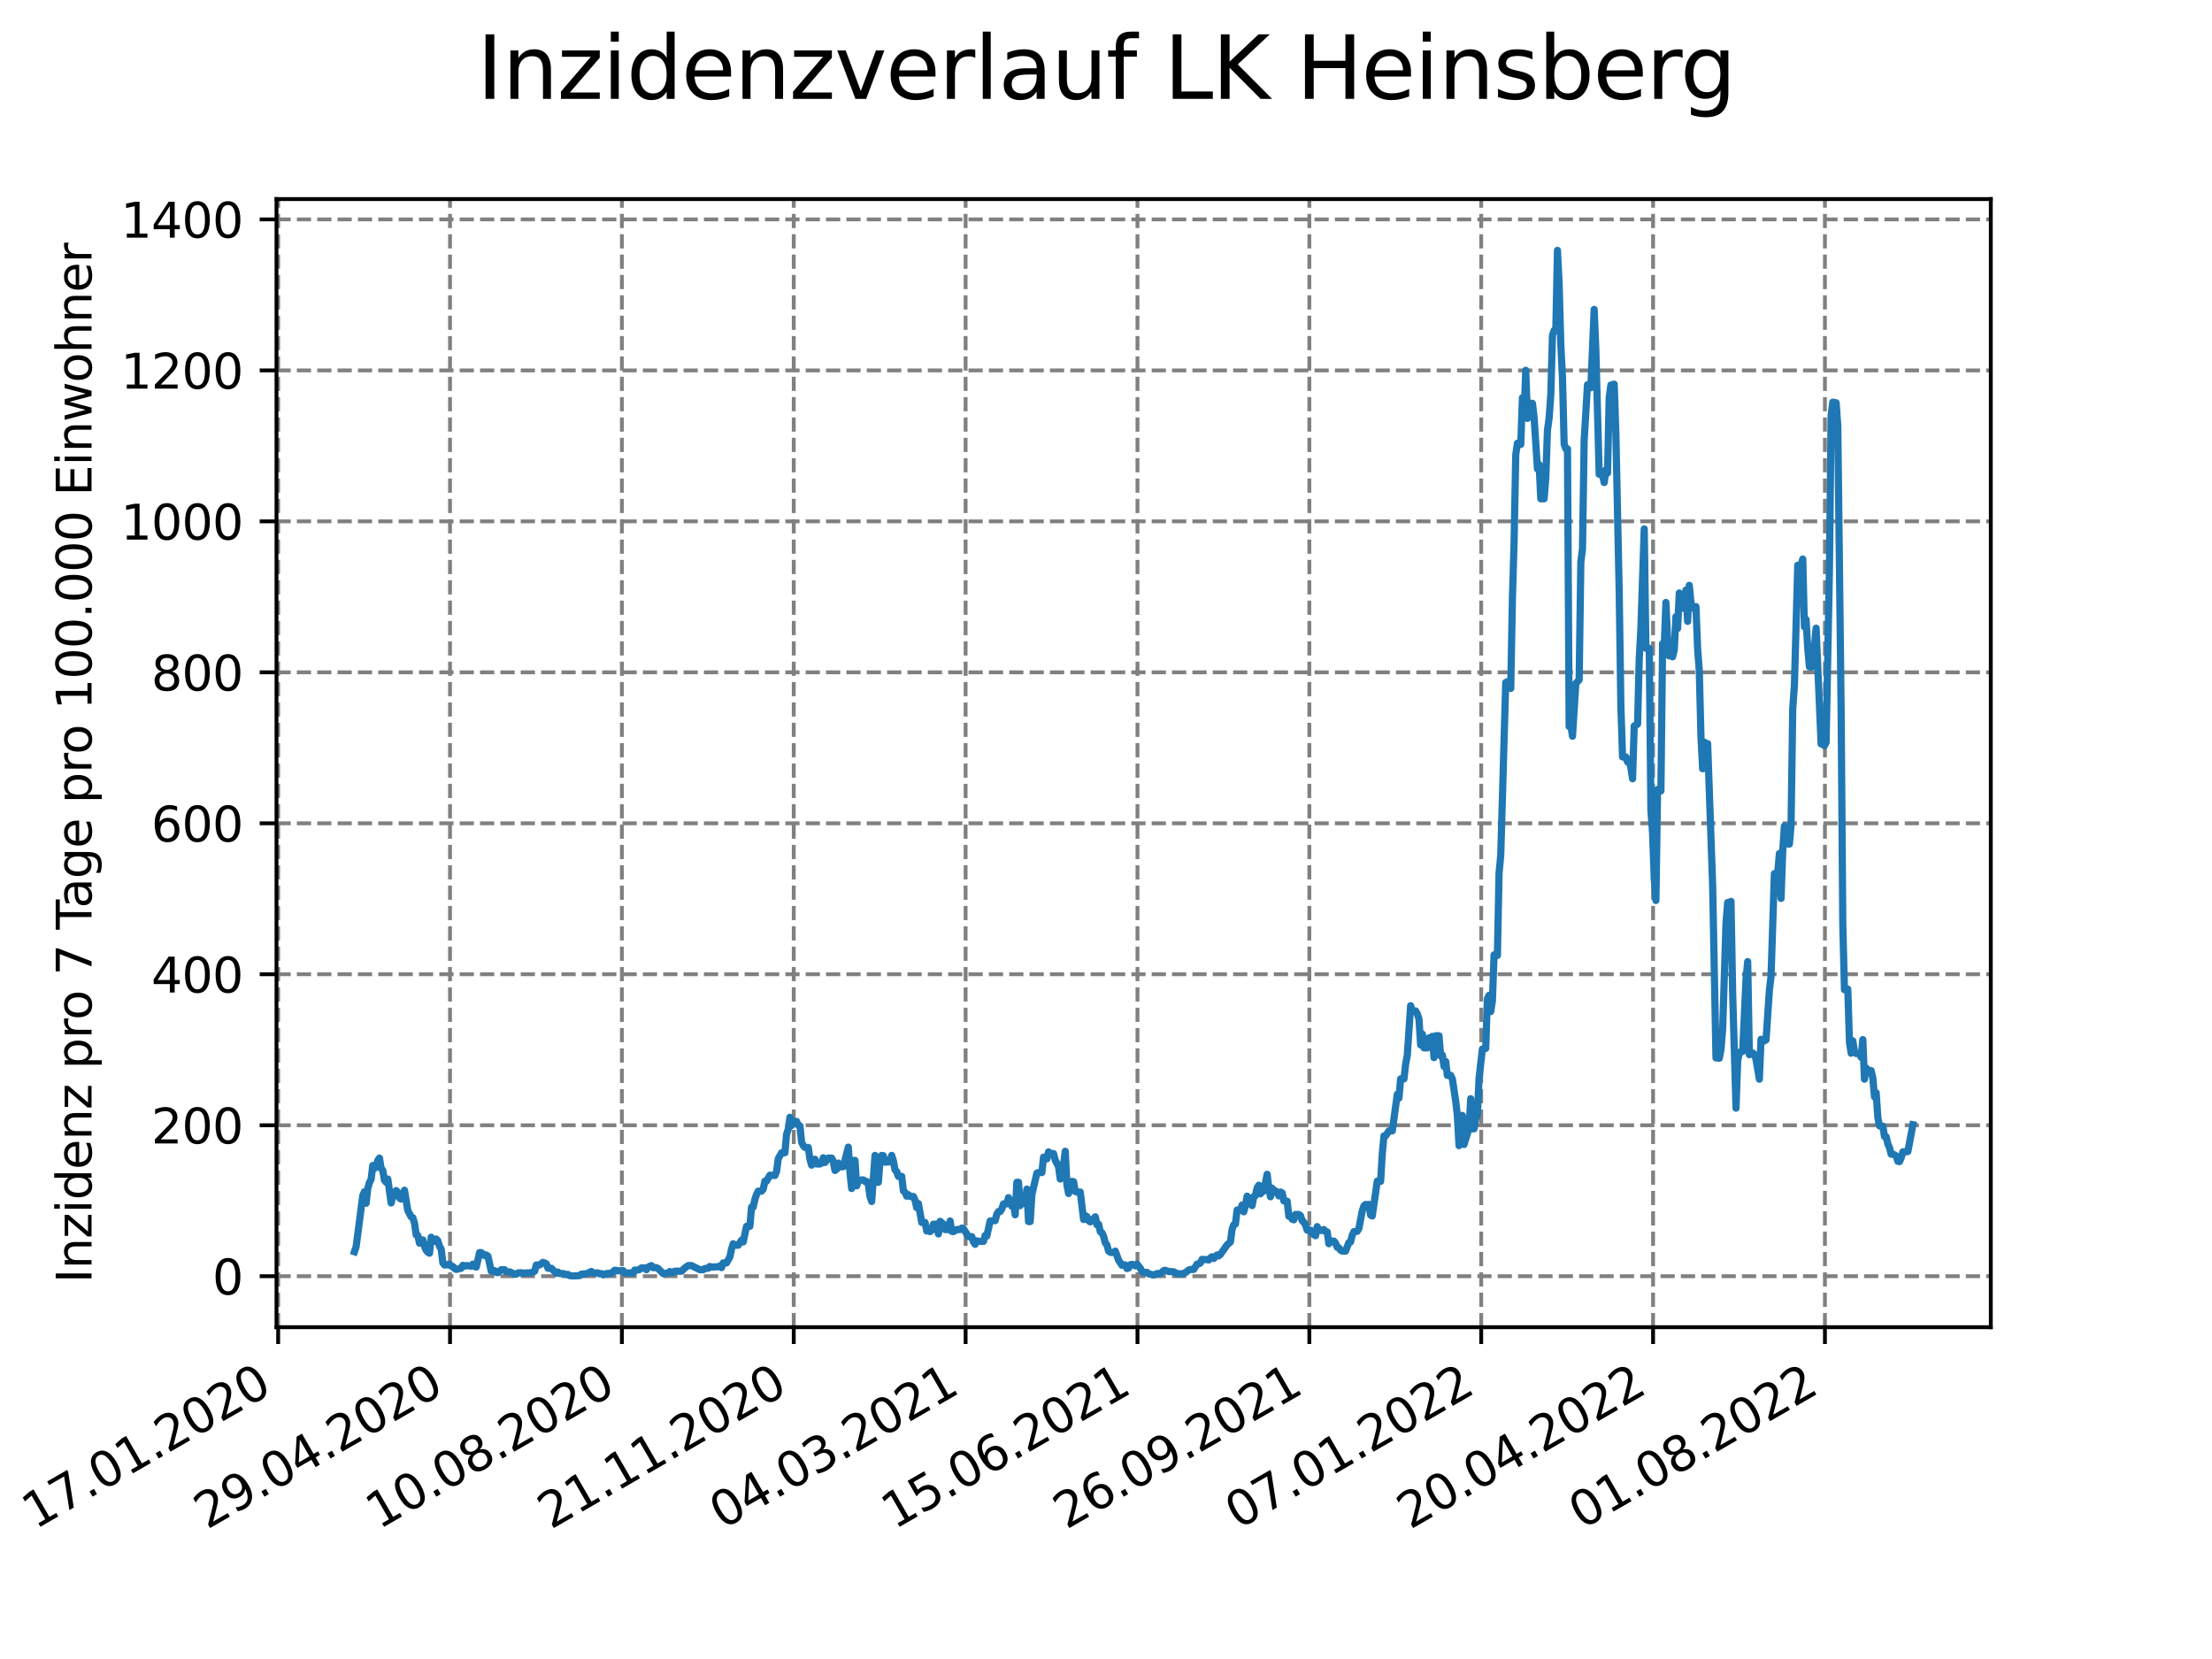 <?xml version="1.0" encoding="utf-8" standalone="no"?>
<!DOCTYPE svg PUBLIC "-//W3C//DTD SVG 1.1//EN"
  "http://www.w3.org/Graphics/SVG/1.1/DTD/svg11.dtd">
<svg xmlns:xlink="http://www.w3.org/1999/xlink" width="460.8pt" height="345.6pt" viewBox="0 0 460.8 345.6" xmlns="http://www.w3.org/2000/svg" version="1.1">
 <defs>
  <style type="text/css">*{stroke-linejoin: round; stroke-linecap: butt}</style>
 </defs>
 <g id="figure_1">
  <g id="patch_1">
   <path d="M 0 345.6 
L 460.8 345.6 
L 460.8 0 
L 0 0 
z
" style="fill: #ffffff"/>
  </g>
  <g id="axes_1">
   <g id="patch_2">
    <path d="M 57.6 276.48 
L 414.72 276.48 
L 414.72 41.472 
L 57.6 41.472 
z
" style="fill: #ffffff"/>
   </g>
   <g id="matplotlib.axis_1">
    <g id="xtick_1">
     <g id="line2d_1">
      <path d="M 57.945 276.48 
L 57.945 41.472 
" clip-path="url(#p4c04e35c43)" style="fill: none; stroke-dasharray: 2.96,1.28; stroke-dashoffset: 0; stroke: #808080; stroke-width: 0.8"/>
     </g>
     <g id="line2d_2">
      <defs>
       <path id="mdd478d8cad" d="M 0 0 
L 0 3.5 
" style="stroke: #000000; stroke-width: 0.8"/>
      </defs>
      <g>
       <use xlink:href="#mdd478d8cad" x="57.945" y="276.48" style="stroke: #000000; stroke-width: 0.8"/>
      </g>
     </g>
     <g id="text_1">
      <!-- 17.01.2020 -->
      <g transform="translate(7.319 318.689) rotate(-30) scale(0.1 -0.1)">
       <defs>
        <path id="DejaVuSans-31" d="M 794 531 
L 1825 531 
L 1825 4091 
L 703 3866 
L 703 4441 
L 1819 4666 
L 2450 4666 
L 2450 531 
L 3481 531 
L 3481 0 
L 794 0 
L 794 531 
z
" transform="scale(0.016)"/>
        <path id="DejaVuSans-37" d="M 525 4666 
L 3525 4666 
L 3525 4397 
L 1831 0 
L 1172 0 
L 2766 4134 
L 525 4134 
L 525 4666 
z
" transform="scale(0.016)"/>
        <path id="DejaVuSans-2e" d="M 684 794 
L 1344 794 
L 1344 0 
L 684 0 
L 684 794 
z
" transform="scale(0.016)"/>
        <path id="DejaVuSans-30" d="M 2034 4250 
Q 1547 4250 1301 3770 
Q 1056 3291 1056 2328 
Q 1056 1369 1301 889 
Q 1547 409 2034 409 
Q 2525 409 2770 889 
Q 3016 1369 3016 2328 
Q 3016 3291 2770 3770 
Q 2525 4250 2034 4250 
z
M 2034 4750 
Q 2819 4750 3233 4129 
Q 3647 3509 3647 2328 
Q 3647 1150 3233 529 
Q 2819 -91 2034 -91 
Q 1250 -91 836 529 
Q 422 1150 422 2328 
Q 422 3509 836 4129 
Q 1250 4750 2034 4750 
z
" transform="scale(0.016)"/>
        <path id="DejaVuSans-32" d="M 1228 531 
L 3431 531 
L 3431 0 
L 469 0 
L 469 531 
Q 828 903 1448 1529 
Q 2069 2156 2228 2338 
Q 2531 2678 2651 2914 
Q 2772 3150 2772 3378 
Q 2772 3750 2511 3984 
Q 2250 4219 1831 4219 
Q 1534 4219 1204 4116 
Q 875 4013 500 3803 
L 500 4441 
Q 881 4594 1212 4672 
Q 1544 4750 1819 4750 
Q 2544 4750 2975 4387 
Q 3406 4025 3406 3419 
Q 3406 3131 3298 2873 
Q 3191 2616 2906 2266 
Q 2828 2175 2409 1742 
Q 1991 1309 1228 531 
z
" transform="scale(0.016)"/>
       </defs>
       <use xlink:href="#DejaVuSans-31"/>
       <use xlink:href="#DejaVuSans-37" x="63.623"/>
       <use xlink:href="#DejaVuSans-2e" x="127.246"/>
       <use xlink:href="#DejaVuSans-30" x="159.033"/>
       <use xlink:href="#DejaVuSans-31" x="222.656"/>
       <use xlink:href="#DejaVuSans-2e" x="286.279"/>
       <use xlink:href="#DejaVuSans-32" x="318.066"/>
       <use xlink:href="#DejaVuSans-30" x="381.689"/>
       <use xlink:href="#DejaVuSans-32" x="445.312"/>
       <use xlink:href="#DejaVuSans-30" x="508.936"/>
      </g>
     </g>
    </g>
    <g id="xtick_2">
     <g id="line2d_3">
      <path d="M 93.747 276.48 
L 93.747 41.472 
" clip-path="url(#p4c04e35c43)" style="fill: none; stroke-dasharray: 2.96,1.28; stroke-dashoffset: 0; stroke: #808080; stroke-width: 0.8"/>
     </g>
     <g id="line2d_4">
      <g>
       <use xlink:href="#mdd478d8cad" x="93.747" y="276.48" style="stroke: #000000; stroke-width: 0.8"/>
      </g>
     </g>
     <g id="text_2">
      <!-- 29.04.2020 -->
      <g transform="translate(43.122 318.689) rotate(-30) scale(0.1 -0.1)">
       <defs>
        <path id="DejaVuSans-39" d="M 703 97 
L 703 672 
Q 941 559 1184 500 
Q 1428 441 1663 441 
Q 2288 441 2617 861 
Q 2947 1281 2994 2138 
Q 2813 1869 2534 1725 
Q 2256 1581 1919 1581 
Q 1219 1581 811 2004 
Q 403 2428 403 3163 
Q 403 3881 828 4315 
Q 1253 4750 1959 4750 
Q 2769 4750 3195 4129 
Q 3622 3509 3622 2328 
Q 3622 1225 3098 567 
Q 2575 -91 1691 -91 
Q 1453 -91 1209 -44 
Q 966 3 703 97 
z
M 1959 2075 
Q 2384 2075 2632 2365 
Q 2881 2656 2881 3163 
Q 2881 3666 2632 3958 
Q 2384 4250 1959 4250 
Q 1534 4250 1286 3958 
Q 1038 3666 1038 3163 
Q 1038 2656 1286 2365 
Q 1534 2075 1959 2075 
z
" transform="scale(0.016)"/>
        <path id="DejaVuSans-34" d="M 2419 4116 
L 825 1625 
L 2419 1625 
L 2419 4116 
z
M 2253 4666 
L 3047 4666 
L 3047 1625 
L 3713 1625 
L 3713 1100 
L 3047 1100 
L 3047 0 
L 2419 0 
L 2419 1100 
L 313 1100 
L 313 1709 
L 2253 4666 
z
" transform="scale(0.016)"/>
       </defs>
       <use xlink:href="#DejaVuSans-32"/>
       <use xlink:href="#DejaVuSans-39" x="63.623"/>
       <use xlink:href="#DejaVuSans-2e" x="127.246"/>
       <use xlink:href="#DejaVuSans-30" x="159.033"/>
       <use xlink:href="#DejaVuSans-34" x="222.656"/>
       <use xlink:href="#DejaVuSans-2e" x="286.279"/>
       <use xlink:href="#DejaVuSans-32" x="318.066"/>
       <use xlink:href="#DejaVuSans-30" x="381.689"/>
       <use xlink:href="#DejaVuSans-32" x="445.312"/>
       <use xlink:href="#DejaVuSans-30" x="508.936"/>
      </g>
     </g>
    </g>
    <g id="xtick_3">
     <g id="line2d_5">
      <path d="M 129.549 276.48 
L 129.549 41.472 
" clip-path="url(#p4c04e35c43)" style="fill: none; stroke-dasharray: 2.96,1.28; stroke-dashoffset: 0; stroke: #808080; stroke-width: 0.8"/>
     </g>
     <g id="line2d_6">
      <g>
       <use xlink:href="#mdd478d8cad" x="129.549" y="276.48" style="stroke: #000000; stroke-width: 0.8"/>
      </g>
     </g>
     <g id="text_3">
      <!-- 10.08.2020 -->
      <g transform="translate(78.924 318.689) rotate(-30) scale(0.1 -0.1)">
       <defs>
        <path id="DejaVuSans-38" d="M 2034 2216 
Q 1584 2216 1326 1975 
Q 1069 1734 1069 1313 
Q 1069 891 1326 650 
Q 1584 409 2034 409 
Q 2484 409 2743 651 
Q 3003 894 3003 1313 
Q 3003 1734 2745 1975 
Q 2488 2216 2034 2216 
z
M 1403 2484 
Q 997 2584 770 2862 
Q 544 3141 544 3541 
Q 544 4100 942 4425 
Q 1341 4750 2034 4750 
Q 2731 4750 3128 4425 
Q 3525 4100 3525 3541 
Q 3525 3141 3298 2862 
Q 3072 2584 2669 2484 
Q 3125 2378 3379 2068 
Q 3634 1759 3634 1313 
Q 3634 634 3220 271 
Q 2806 -91 2034 -91 
Q 1263 -91 848 271 
Q 434 634 434 1313 
Q 434 1759 690 2068 
Q 947 2378 1403 2484 
z
M 1172 3481 
Q 1172 3119 1398 2916 
Q 1625 2713 2034 2713 
Q 2441 2713 2670 2916 
Q 2900 3119 2900 3481 
Q 2900 3844 2670 4047 
Q 2441 4250 2034 4250 
Q 1625 4250 1398 4047 
Q 1172 3844 1172 3481 
z
" transform="scale(0.016)"/>
       </defs>
       <use xlink:href="#DejaVuSans-31"/>
       <use xlink:href="#DejaVuSans-30" x="63.623"/>
       <use xlink:href="#DejaVuSans-2e" x="127.246"/>
       <use xlink:href="#DejaVuSans-30" x="159.033"/>
       <use xlink:href="#DejaVuSans-38" x="222.656"/>
       <use xlink:href="#DejaVuSans-2e" x="286.279"/>
       <use xlink:href="#DejaVuSans-32" x="318.066"/>
       <use xlink:href="#DejaVuSans-30" x="381.689"/>
       <use xlink:href="#DejaVuSans-32" x="445.312"/>
       <use xlink:href="#DejaVuSans-30" x="508.936"/>
      </g>
     </g>
    </g>
    <g id="xtick_4">
     <g id="line2d_7">
      <path d="M 165.352 276.48 
L 165.352 41.472 
" clip-path="url(#p4c04e35c43)" style="fill: none; stroke-dasharray: 2.96,1.28; stroke-dashoffset: 0; stroke: #808080; stroke-width: 0.8"/>
     </g>
     <g id="line2d_8">
      <g>
       <use xlink:href="#mdd478d8cad" x="165.352" y="276.48" style="stroke: #000000; stroke-width: 0.8"/>
      </g>
     </g>
     <g id="text_4">
      <!-- 21.11.2020 -->
      <g transform="translate(114.727 318.689) rotate(-30) scale(0.1 -0.1)">
       <use xlink:href="#DejaVuSans-32"/>
       <use xlink:href="#DejaVuSans-31" x="63.623"/>
       <use xlink:href="#DejaVuSans-2e" x="127.246"/>
       <use xlink:href="#DejaVuSans-31" x="159.033"/>
       <use xlink:href="#DejaVuSans-31" x="222.656"/>
       <use xlink:href="#DejaVuSans-2e" x="286.279"/>
       <use xlink:href="#DejaVuSans-32" x="318.066"/>
       <use xlink:href="#DejaVuSans-30" x="381.689"/>
       <use xlink:href="#DejaVuSans-32" x="445.312"/>
       <use xlink:href="#DejaVuSans-30" x="508.936"/>
      </g>
     </g>
    </g>
    <g id="xtick_5">
     <g id="line2d_9">
      <path d="M 201.154 276.48 
L 201.154 41.472 
" clip-path="url(#p4c04e35c43)" style="fill: none; stroke-dasharray: 2.96,1.28; stroke-dashoffset: 0; stroke: #808080; stroke-width: 0.8"/>
     </g>
     <g id="line2d_10">
      <g>
       <use xlink:href="#mdd478d8cad" x="201.154" y="276.48" style="stroke: #000000; stroke-width: 0.8"/>
      </g>
     </g>
     <g id="text_5">
      <!-- 04.03.2021 -->
      <g transform="translate(150.529 318.689) rotate(-30) scale(0.1 -0.1)">
       <defs>
        <path id="DejaVuSans-33" d="M 2597 2516 
Q 3050 2419 3304 2112 
Q 3559 1806 3559 1356 
Q 3559 666 3084 287 
Q 2609 -91 1734 -91 
Q 1441 -91 1130 -33 
Q 819 25 488 141 
L 488 750 
Q 750 597 1062 519 
Q 1375 441 1716 441 
Q 2309 441 2620 675 
Q 2931 909 2931 1356 
Q 2931 1769 2642 2001 
Q 2353 2234 1838 2234 
L 1294 2234 
L 1294 2753 
L 1863 2753 
Q 2328 2753 2575 2939 
Q 2822 3125 2822 3475 
Q 2822 3834 2567 4026 
Q 2313 4219 1838 4219 
Q 1578 4219 1281 4162 
Q 984 4106 628 3988 
L 628 4550 
Q 988 4650 1302 4700 
Q 1616 4750 1894 4750 
Q 2613 4750 3031 4423 
Q 3450 4097 3450 3541 
Q 3450 3153 3228 2886 
Q 3006 2619 2597 2516 
z
" transform="scale(0.016)"/>
       </defs>
       <use xlink:href="#DejaVuSans-30"/>
       <use xlink:href="#DejaVuSans-34" x="63.623"/>
       <use xlink:href="#DejaVuSans-2e" x="127.246"/>
       <use xlink:href="#DejaVuSans-30" x="159.033"/>
       <use xlink:href="#DejaVuSans-33" x="222.656"/>
       <use xlink:href="#DejaVuSans-2e" x="286.279"/>
       <use xlink:href="#DejaVuSans-32" x="318.066"/>
       <use xlink:href="#DejaVuSans-30" x="381.689"/>
       <use xlink:href="#DejaVuSans-32" x="445.312"/>
       <use xlink:href="#DejaVuSans-31" x="508.936"/>
      </g>
     </g>
    </g>
    <g id="xtick_6">
     <g id="line2d_11">
      <path d="M 236.957 276.48 
L 236.957 41.472 
" clip-path="url(#p4c04e35c43)" style="fill: none; stroke-dasharray: 2.96,1.28; stroke-dashoffset: 0; stroke: #808080; stroke-width: 0.8"/>
     </g>
     <g id="line2d_12">
      <g>
       <use xlink:href="#mdd478d8cad" x="236.957" y="276.48" style="stroke: #000000; stroke-width: 0.8"/>
      </g>
     </g>
     <g id="text_6">
      <!-- 15.06.2021 -->
      <g transform="translate(186.331 318.689) rotate(-30) scale(0.1 -0.1)">
       <defs>
        <path id="DejaVuSans-35" d="M 691 4666 
L 3169 4666 
L 3169 4134 
L 1269 4134 
L 1269 2991 
Q 1406 3038 1543 3061 
Q 1681 3084 1819 3084 
Q 2600 3084 3056 2656 
Q 3513 2228 3513 1497 
Q 3513 744 3044 326 
Q 2575 -91 1722 -91 
Q 1428 -91 1123 -41 
Q 819 9 494 109 
L 494 744 
Q 775 591 1075 516 
Q 1375 441 1709 441 
Q 2250 441 2565 725 
Q 2881 1009 2881 1497 
Q 2881 1984 2565 2268 
Q 2250 2553 1709 2553 
Q 1456 2553 1204 2497 
Q 953 2441 691 2322 
L 691 4666 
z
" transform="scale(0.016)"/>
        <path id="DejaVuSans-36" d="M 2113 2584 
Q 1688 2584 1439 2293 
Q 1191 2003 1191 1497 
Q 1191 994 1439 701 
Q 1688 409 2113 409 
Q 2538 409 2786 701 
Q 3034 994 3034 1497 
Q 3034 2003 2786 2293 
Q 2538 2584 2113 2584 
z
M 3366 4563 
L 3366 3988 
Q 3128 4100 2886 4159 
Q 2644 4219 2406 4219 
Q 1781 4219 1451 3797 
Q 1122 3375 1075 2522 
Q 1259 2794 1537 2939 
Q 1816 3084 2150 3084 
Q 2853 3084 3261 2657 
Q 3669 2231 3669 1497 
Q 3669 778 3244 343 
Q 2819 -91 2113 -91 
Q 1303 -91 875 529 
Q 447 1150 447 2328 
Q 447 3434 972 4092 
Q 1497 4750 2381 4750 
Q 2619 4750 2861 4703 
Q 3103 4656 3366 4563 
z
" transform="scale(0.016)"/>
       </defs>
       <use xlink:href="#DejaVuSans-31"/>
       <use xlink:href="#DejaVuSans-35" x="63.623"/>
       <use xlink:href="#DejaVuSans-2e" x="127.246"/>
       <use xlink:href="#DejaVuSans-30" x="159.033"/>
       <use xlink:href="#DejaVuSans-36" x="222.656"/>
       <use xlink:href="#DejaVuSans-2e" x="286.279"/>
       <use xlink:href="#DejaVuSans-32" x="318.066"/>
       <use xlink:href="#DejaVuSans-30" x="381.689"/>
       <use xlink:href="#DejaVuSans-32" x="445.312"/>
       <use xlink:href="#DejaVuSans-31" x="508.936"/>
      </g>
     </g>
    </g>
    <g id="xtick_7">
     <g id="line2d_13">
      <path d="M 272.759 276.48 
L 272.759 41.472 
" clip-path="url(#p4c04e35c43)" style="fill: none; stroke-dasharray: 2.96,1.28; stroke-dashoffset: 0; stroke: #808080; stroke-width: 0.8"/>
     </g>
     <g id="line2d_14">
      <g>
       <use xlink:href="#mdd478d8cad" x="272.759" y="276.48" style="stroke: #000000; stroke-width: 0.8"/>
      </g>
     </g>
     <g id="text_7">
      <!-- 26.09.2021 -->
      <g transform="translate(222.134 318.689) rotate(-30) scale(0.1 -0.1)">
       <use xlink:href="#DejaVuSans-32"/>
       <use xlink:href="#DejaVuSans-36" x="63.623"/>
       <use xlink:href="#DejaVuSans-2e" x="127.246"/>
       <use xlink:href="#DejaVuSans-30" x="159.033"/>
       <use xlink:href="#DejaVuSans-39" x="222.656"/>
       <use xlink:href="#DejaVuSans-2e" x="286.279"/>
       <use xlink:href="#DejaVuSans-32" x="318.066"/>
       <use xlink:href="#DejaVuSans-30" x="381.689"/>
       <use xlink:href="#DejaVuSans-32" x="445.312"/>
       <use xlink:href="#DejaVuSans-31" x="508.936"/>
      </g>
     </g>
    </g>
    <g id="xtick_8">
     <g id="line2d_15">
      <path d="M 308.561 276.48 
L 308.561 41.472 
" clip-path="url(#p4c04e35c43)" style="fill: none; stroke-dasharray: 2.96,1.28; stroke-dashoffset: 0; stroke: #808080; stroke-width: 0.8"/>
     </g>
     <g id="line2d_16">
      <g>
       <use xlink:href="#mdd478d8cad" x="308.561" y="276.48" style="stroke: #000000; stroke-width: 0.8"/>
      </g>
     </g>
     <g id="text_8">
      <!-- 07.01.2022 -->
      <g transform="translate(257.936 318.689) rotate(-30) scale(0.1 -0.1)">
       <use xlink:href="#DejaVuSans-30"/>
       <use xlink:href="#DejaVuSans-37" x="63.623"/>
       <use xlink:href="#DejaVuSans-2e" x="127.246"/>
       <use xlink:href="#DejaVuSans-30" x="159.033"/>
       <use xlink:href="#DejaVuSans-31" x="222.656"/>
       <use xlink:href="#DejaVuSans-2e" x="286.279"/>
       <use xlink:href="#DejaVuSans-32" x="318.066"/>
       <use xlink:href="#DejaVuSans-30" x="381.689"/>
       <use xlink:href="#DejaVuSans-32" x="445.312"/>
       <use xlink:href="#DejaVuSans-32" x="508.936"/>
      </g>
     </g>
    </g>
    <g id="xtick_9">
     <g id="line2d_17">
      <path d="M 344.364 276.48 
L 344.364 41.472 
" clip-path="url(#p4c04e35c43)" style="fill: none; stroke-dasharray: 2.96,1.28; stroke-dashoffset: 0; stroke: #808080; stroke-width: 0.8"/>
     </g>
     <g id="line2d_18">
      <g>
       <use xlink:href="#mdd478d8cad" x="344.364" y="276.48" style="stroke: #000000; stroke-width: 0.8"/>
      </g>
     </g>
     <g id="text_9">
      <!-- 20.04.2022 -->
      <g transform="translate(293.738 318.689) rotate(-30) scale(0.1 -0.1)">
       <use xlink:href="#DejaVuSans-32"/>
       <use xlink:href="#DejaVuSans-30" x="63.623"/>
       <use xlink:href="#DejaVuSans-2e" x="127.246"/>
       <use xlink:href="#DejaVuSans-30" x="159.033"/>
       <use xlink:href="#DejaVuSans-34" x="222.656"/>
       <use xlink:href="#DejaVuSans-2e" x="286.279"/>
       <use xlink:href="#DejaVuSans-32" x="318.066"/>
       <use xlink:href="#DejaVuSans-30" x="381.689"/>
       <use xlink:href="#DejaVuSans-32" x="445.312"/>
       <use xlink:href="#DejaVuSans-32" x="508.936"/>
      </g>
     </g>
    </g>
    <g id="xtick_10">
     <g id="line2d_19">
      <path d="M 380.166 276.48 
L 380.166 41.472 
" clip-path="url(#p4c04e35c43)" style="fill: none; stroke-dasharray: 2.96,1.28; stroke-dashoffset: 0; stroke: #808080; stroke-width: 0.8"/>
     </g>
     <g id="line2d_20">
      <g>
       <use xlink:href="#mdd478d8cad" x="380.166" y="276.48" style="stroke: #000000; stroke-width: 0.8"/>
      </g>
     </g>
     <g id="text_10">
      <!-- 01.08.2022 -->
      <g transform="translate(329.541 318.689) rotate(-30) scale(0.1 -0.1)">
       <use xlink:href="#DejaVuSans-30"/>
       <use xlink:href="#DejaVuSans-31" x="63.623"/>
       <use xlink:href="#DejaVuSans-2e" x="127.246"/>
       <use xlink:href="#DejaVuSans-30" x="159.033"/>
       <use xlink:href="#DejaVuSans-38" x="222.656"/>
       <use xlink:href="#DejaVuSans-2e" x="286.279"/>
       <use xlink:href="#DejaVuSans-32" x="318.066"/>
       <use xlink:href="#DejaVuSans-30" x="381.689"/>
       <use xlink:href="#DejaVuSans-32" x="445.312"/>
       <use xlink:href="#DejaVuSans-32" x="508.936"/>
      </g>
     </g>
    </g>
   </g>
   <g id="matplotlib.axis_2">
    <g id="ytick_1">
     <g id="line2d_21">
      <path d="M 57.6 265.859 
L 414.72 265.859 
" clip-path="url(#p4c04e35c43)" style="fill: none; stroke-dasharray: 2.96,1.28; stroke-dashoffset: 0; stroke: #808080; stroke-width: 0.8"/>
     </g>
     <g id="line2d_22">
      <defs>
       <path id="me8b6046a6f" d="M 0 0 
L -3.5 0 
" style="stroke: #000000; stroke-width: 0.8"/>
      </defs>
      <g>
       <use xlink:href="#me8b6046a6f" x="57.6" y="265.859" style="stroke: #000000; stroke-width: 0.8"/>
      </g>
     </g>
     <g id="text_11">
      <!-- 0 -->
      <g transform="translate(44.237 269.659) scale(0.1 -0.1)">
       <use xlink:href="#DejaVuSans-30"/>
      </g>
     </g>
    </g>
    <g id="ytick_2">
     <g id="line2d_23">
      <path d="M 57.6 234.409 
L 414.72 234.409 
" clip-path="url(#p4c04e35c43)" style="fill: none; stroke-dasharray: 2.96,1.28; stroke-dashoffset: 0; stroke: #808080; stroke-width: 0.8"/>
     </g>
     <g id="line2d_24">
      <g>
       <use xlink:href="#me8b6046a6f" x="57.6" y="234.409" style="stroke: #000000; stroke-width: 0.8"/>
      </g>
     </g>
     <g id="text_12">
      <!-- 200 -->
      <g transform="translate(31.512 238.208) scale(0.1 -0.1)">
       <use xlink:href="#DejaVuSans-32"/>
       <use xlink:href="#DejaVuSans-30" x="63.623"/>
       <use xlink:href="#DejaVuSans-30" x="127.246"/>
      </g>
     </g>
    </g>
    <g id="ytick_3">
     <g id="line2d_25">
      <path d="M 57.6 202.959 
L 414.72 202.959 
" clip-path="url(#p4c04e35c43)" style="fill: none; stroke-dasharray: 2.96,1.28; stroke-dashoffset: 0; stroke: #808080; stroke-width: 0.8"/>
     </g>
     <g id="line2d_26">
      <g>
       <use xlink:href="#me8b6046a6f" x="57.6" y="202.959" style="stroke: #000000; stroke-width: 0.8"/>
      </g>
     </g>
     <g id="text_13">
      <!-- 400 -->
      <g transform="translate(31.512 206.758) scale(0.1 -0.1)">
       <use xlink:href="#DejaVuSans-34"/>
       <use xlink:href="#DejaVuSans-30" x="63.623"/>
       <use xlink:href="#DejaVuSans-30" x="127.246"/>
      </g>
     </g>
    </g>
    <g id="ytick_4">
     <g id="line2d_27">
      <path d="M 57.6 171.508 
L 414.72 171.508 
" clip-path="url(#p4c04e35c43)" style="fill: none; stroke-dasharray: 2.96,1.28; stroke-dashoffset: 0; stroke: #808080; stroke-width: 0.8"/>
     </g>
     <g id="line2d_28">
      <g>
       <use xlink:href="#me8b6046a6f" x="57.6" y="171.508" style="stroke: #000000; stroke-width: 0.8"/>
      </g>
     </g>
     <g id="text_14">
      <!-- 600 -->
      <g transform="translate(31.512 175.308) scale(0.1 -0.1)">
       <use xlink:href="#DejaVuSans-36"/>
       <use xlink:href="#DejaVuSans-30" x="63.623"/>
       <use xlink:href="#DejaVuSans-30" x="127.246"/>
      </g>
     </g>
    </g>
    <g id="ytick_5">
     <g id="line2d_29">
      <path d="M 57.6 140.058 
L 414.72 140.058 
" clip-path="url(#p4c04e35c43)" style="fill: none; stroke-dasharray: 2.96,1.28; stroke-dashoffset: 0; stroke: #808080; stroke-width: 0.8"/>
     </g>
     <g id="line2d_30">
      <g>
       <use xlink:href="#me8b6046a6f" x="57.6" y="140.058" style="stroke: #000000; stroke-width: 0.8"/>
      </g>
     </g>
     <g id="text_15">
      <!-- 800 -->
      <g transform="translate(31.512 143.857) scale(0.1 -0.1)">
       <use xlink:href="#DejaVuSans-38"/>
       <use xlink:href="#DejaVuSans-30" x="63.623"/>
       <use xlink:href="#DejaVuSans-30" x="127.246"/>
      </g>
     </g>
    </g>
    <g id="ytick_6">
     <g id="line2d_31">
      <path d="M 57.6 108.608 
L 414.72 108.608 
" clip-path="url(#p4c04e35c43)" style="fill: none; stroke-dasharray: 2.96,1.28; stroke-dashoffset: 0; stroke: #808080; stroke-width: 0.8"/>
     </g>
     <g id="line2d_32">
      <g>
       <use xlink:href="#me8b6046a6f" x="57.6" y="108.608" style="stroke: #000000; stroke-width: 0.8"/>
      </g>
     </g>
     <g id="text_16">
      <!-- 1000 -->
      <g transform="translate(25.15 112.407) scale(0.1 -0.1)">
       <use xlink:href="#DejaVuSans-31"/>
       <use xlink:href="#DejaVuSans-30" x="63.623"/>
       <use xlink:href="#DejaVuSans-30" x="127.246"/>
       <use xlink:href="#DejaVuSans-30" x="190.869"/>
      </g>
     </g>
    </g>
    <g id="ytick_7">
     <g id="line2d_33">
      <path d="M 57.6 77.158 
L 414.72 77.158 
" clip-path="url(#p4c04e35c43)" style="fill: none; stroke-dasharray: 2.96,1.28; stroke-dashoffset: 0; stroke: #808080; stroke-width: 0.8"/>
     </g>
     <g id="line2d_34">
      <g>
       <use xlink:href="#me8b6046a6f" x="57.6" y="77.158" style="stroke: #000000; stroke-width: 0.8"/>
      </g>
     </g>
     <g id="text_17">
      <!-- 1200 -->
      <g transform="translate(25.15 80.957) scale(0.1 -0.1)">
       <use xlink:href="#DejaVuSans-31"/>
       <use xlink:href="#DejaVuSans-32" x="63.623"/>
       <use xlink:href="#DejaVuSans-30" x="127.246"/>
       <use xlink:href="#DejaVuSans-30" x="190.869"/>
      </g>
     </g>
    </g>
    <g id="ytick_8">
     <g id="line2d_35">
      <path d="M 57.6 45.707 
L 414.72 45.707 
" clip-path="url(#p4c04e35c43)" style="fill: none; stroke-dasharray: 2.96,1.28; stroke-dashoffset: 0; stroke: #808080; stroke-width: 0.8"/>
     </g>
     <g id="line2d_36">
      <g>
       <use xlink:href="#me8b6046a6f" x="57.6" y="45.707" style="stroke: #000000; stroke-width: 0.8"/>
      </g>
     </g>
     <g id="text_18">
      <!-- 1400 -->
      <g transform="translate(25.15 49.507) scale(0.1 -0.1)">
       <use xlink:href="#DejaVuSans-31"/>
       <use xlink:href="#DejaVuSans-34" x="63.623"/>
       <use xlink:href="#DejaVuSans-30" x="127.246"/>
       <use xlink:href="#DejaVuSans-30" x="190.869"/>
      </g>
     </g>
    </g>
    <g id="text_19">
     <!-- Inzidenz pro 7 Tage pro 100.000 Einwohner -->
     <g transform="translate(19.07 267.301) rotate(-90) scale(0.1 -0.1)">
      <defs>
       <path id="DejaVuSans-49" d="M 628 4666 
L 1259 4666 
L 1259 0 
L 628 0 
L 628 4666 
z
" transform="scale(0.016)"/>
       <path id="DejaVuSans-6e" d="M 3513 2113 
L 3513 0 
L 2938 0 
L 2938 2094 
Q 2938 2591 2744 2837 
Q 2550 3084 2163 3084 
Q 1697 3084 1428 2787 
Q 1159 2491 1159 1978 
L 1159 0 
L 581 0 
L 581 3500 
L 1159 3500 
L 1159 2956 
Q 1366 3272 1645 3428 
Q 1925 3584 2291 3584 
Q 2894 3584 3203 3211 
Q 3513 2838 3513 2113 
z
" transform="scale(0.016)"/>
       <path id="DejaVuSans-7a" d="M 353 3500 
L 3084 3500 
L 3084 2975 
L 922 459 
L 3084 459 
L 3084 0 
L 275 0 
L 275 525 
L 2438 3041 
L 353 3041 
L 353 3500 
z
" transform="scale(0.016)"/>
       <path id="DejaVuSans-69" d="M 603 3500 
L 1178 3500 
L 1178 0 
L 603 0 
L 603 3500 
z
M 603 4863 
L 1178 4863 
L 1178 4134 
L 603 4134 
L 603 4863 
z
" transform="scale(0.016)"/>
       <path id="DejaVuSans-64" d="M 2906 2969 
L 2906 4863 
L 3481 4863 
L 3481 0 
L 2906 0 
L 2906 525 
Q 2725 213 2448 61 
Q 2172 -91 1784 -91 
Q 1150 -91 751 415 
Q 353 922 353 1747 
Q 353 2572 751 3078 
Q 1150 3584 1784 3584 
Q 2172 3584 2448 3432 
Q 2725 3281 2906 2969 
z
M 947 1747 
Q 947 1113 1208 752 
Q 1469 391 1925 391 
Q 2381 391 2643 752 
Q 2906 1113 2906 1747 
Q 2906 2381 2643 2742 
Q 2381 3103 1925 3103 
Q 1469 3103 1208 2742 
Q 947 2381 947 1747 
z
" transform="scale(0.016)"/>
       <path id="DejaVuSans-65" d="M 3597 1894 
L 3597 1613 
L 953 1613 
Q 991 1019 1311 708 
Q 1631 397 2203 397 
Q 2534 397 2845 478 
Q 3156 559 3463 722 
L 3463 178 
Q 3153 47 2828 -22 
Q 2503 -91 2169 -91 
Q 1331 -91 842 396 
Q 353 884 353 1716 
Q 353 2575 817 3079 
Q 1281 3584 2069 3584 
Q 2775 3584 3186 3129 
Q 3597 2675 3597 1894 
z
M 3022 2063 
Q 3016 2534 2758 2815 
Q 2500 3097 2075 3097 
Q 1594 3097 1305 2825 
Q 1016 2553 972 2059 
L 3022 2063 
z
" transform="scale(0.016)"/>
       <path id="DejaVuSans-20" transform="scale(0.016)"/>
       <path id="DejaVuSans-70" d="M 1159 525 
L 1159 -1331 
L 581 -1331 
L 581 3500 
L 1159 3500 
L 1159 2969 
Q 1341 3281 1617 3432 
Q 1894 3584 2278 3584 
Q 2916 3584 3314 3078 
Q 3713 2572 3713 1747 
Q 3713 922 3314 415 
Q 2916 -91 2278 -91 
Q 1894 -91 1617 61 
Q 1341 213 1159 525 
z
M 3116 1747 
Q 3116 2381 2855 2742 
Q 2594 3103 2138 3103 
Q 1681 3103 1420 2742 
Q 1159 2381 1159 1747 
Q 1159 1113 1420 752 
Q 1681 391 2138 391 
Q 2594 391 2855 752 
Q 3116 1113 3116 1747 
z
" transform="scale(0.016)"/>
       <path id="DejaVuSans-72" d="M 2631 2963 
Q 2534 3019 2420 3045 
Q 2306 3072 2169 3072 
Q 1681 3072 1420 2755 
Q 1159 2438 1159 1844 
L 1159 0 
L 581 0 
L 581 3500 
L 1159 3500 
L 1159 2956 
Q 1341 3275 1631 3429 
Q 1922 3584 2338 3584 
Q 2397 3584 2469 3576 
Q 2541 3569 2628 3553 
L 2631 2963 
z
" transform="scale(0.016)"/>
       <path id="DejaVuSans-6f" d="M 1959 3097 
Q 1497 3097 1228 2736 
Q 959 2375 959 1747 
Q 959 1119 1226 758 
Q 1494 397 1959 397 
Q 2419 397 2687 759 
Q 2956 1122 2956 1747 
Q 2956 2369 2687 2733 
Q 2419 3097 1959 3097 
z
M 1959 3584 
Q 2709 3584 3137 3096 
Q 3566 2609 3566 1747 
Q 3566 888 3137 398 
Q 2709 -91 1959 -91 
Q 1206 -91 779 398 
Q 353 888 353 1747 
Q 353 2609 779 3096 
Q 1206 3584 1959 3584 
z
" transform="scale(0.016)"/>
       <path id="DejaVuSans-54" d="M -19 4666 
L 3928 4666 
L 3928 4134 
L 2272 4134 
L 2272 0 
L 1638 0 
L 1638 4134 
L -19 4134 
L -19 4666 
z
" transform="scale(0.016)"/>
       <path id="DejaVuSans-61" d="M 2194 1759 
Q 1497 1759 1228 1600 
Q 959 1441 959 1056 
Q 959 750 1161 570 
Q 1363 391 1709 391 
Q 2188 391 2477 730 
Q 2766 1069 2766 1631 
L 2766 1759 
L 2194 1759 
z
M 3341 1997 
L 3341 0 
L 2766 0 
L 2766 531 
Q 2569 213 2275 61 
Q 1981 -91 1556 -91 
Q 1019 -91 701 211 
Q 384 513 384 1019 
Q 384 1609 779 1909 
Q 1175 2209 1959 2209 
L 2766 2209 
L 2766 2266 
Q 2766 2663 2505 2880 
Q 2244 3097 1772 3097 
Q 1472 3097 1187 3025 
Q 903 2953 641 2809 
L 641 3341 
Q 956 3463 1253 3523 
Q 1550 3584 1831 3584 
Q 2591 3584 2966 3190 
Q 3341 2797 3341 1997 
z
" transform="scale(0.016)"/>
       <path id="DejaVuSans-67" d="M 2906 1791 
Q 2906 2416 2648 2759 
Q 2391 3103 1925 3103 
Q 1463 3103 1205 2759 
Q 947 2416 947 1791 
Q 947 1169 1205 825 
Q 1463 481 1925 481 
Q 2391 481 2648 825 
Q 2906 1169 2906 1791 
z
M 3481 434 
Q 3481 -459 3084 -895 
Q 2688 -1331 1869 -1331 
Q 1566 -1331 1297 -1286 
Q 1028 -1241 775 -1147 
L 775 -588 
Q 1028 -725 1275 -790 
Q 1522 -856 1778 -856 
Q 2344 -856 2625 -561 
Q 2906 -266 2906 331 
L 2906 616 
Q 2728 306 2450 153 
Q 2172 0 1784 0 
Q 1141 0 747 490 
Q 353 981 353 1791 
Q 353 2603 747 3093 
Q 1141 3584 1784 3584 
Q 2172 3584 2450 3431 
Q 2728 3278 2906 2969 
L 2906 3500 
L 3481 3500 
L 3481 434 
z
" transform="scale(0.016)"/>
       <path id="DejaVuSans-45" d="M 628 4666 
L 3578 4666 
L 3578 4134 
L 1259 4134 
L 1259 2753 
L 3481 2753 
L 3481 2222 
L 1259 2222 
L 1259 531 
L 3634 531 
L 3634 0 
L 628 0 
L 628 4666 
z
" transform="scale(0.016)"/>
       <path id="DejaVuSans-77" d="M 269 3500 
L 844 3500 
L 1563 769 
L 2278 3500 
L 2956 3500 
L 3675 769 
L 4391 3500 
L 4966 3500 
L 4050 0 
L 3372 0 
L 2619 2869 
L 1863 0 
L 1184 0 
L 269 3500 
z
" transform="scale(0.016)"/>
       <path id="DejaVuSans-68" d="M 3513 2113 
L 3513 0 
L 2938 0 
L 2938 2094 
Q 2938 2591 2744 2837 
Q 2550 3084 2163 3084 
Q 1697 3084 1428 2787 
Q 1159 2491 1159 1978 
L 1159 0 
L 581 0 
L 581 4863 
L 1159 4863 
L 1159 2956 
Q 1366 3272 1645 3428 
Q 1925 3584 2291 3584 
Q 2894 3584 3203 3211 
Q 3513 2838 3513 2113 
z
" transform="scale(0.016)"/>
      </defs>
      <use xlink:href="#DejaVuSans-49"/>
      <use xlink:href="#DejaVuSans-6e" x="29.492"/>
      <use xlink:href="#DejaVuSans-7a" x="92.871"/>
      <use xlink:href="#DejaVuSans-69" x="145.361"/>
      <use xlink:href="#DejaVuSans-64" x="173.145"/>
      <use xlink:href="#DejaVuSans-65" x="236.621"/>
      <use xlink:href="#DejaVuSans-6e" x="298.145"/>
      <use xlink:href="#DejaVuSans-7a" x="361.523"/>
      <use xlink:href="#DejaVuSans-20" x="414.014"/>
      <use xlink:href="#DejaVuSans-70" x="445.801"/>
      <use xlink:href="#DejaVuSans-72" x="509.277"/>
      <use xlink:href="#DejaVuSans-6f" x="548.141"/>
      <use xlink:href="#DejaVuSans-20" x="609.322"/>
      <use xlink:href="#DejaVuSans-37" x="641.109"/>
      <use xlink:href="#DejaVuSans-20" x="704.732"/>
      <use xlink:href="#DejaVuSans-54" x="736.52"/>
      <use xlink:href="#DejaVuSans-61" x="781.104"/>
      <use xlink:href="#DejaVuSans-67" x="842.383"/>
      <use xlink:href="#DejaVuSans-65" x="905.859"/>
      <use xlink:href="#DejaVuSans-20" x="967.383"/>
      <use xlink:href="#DejaVuSans-70" x="999.17"/>
      <use xlink:href="#DejaVuSans-72" x="1062.646"/>
      <use xlink:href="#DejaVuSans-6f" x="1101.51"/>
      <use xlink:href="#DejaVuSans-20" x="1162.691"/>
      <use xlink:href="#DejaVuSans-31" x="1194.479"/>
      <use xlink:href="#DejaVuSans-30" x="1258.102"/>
      <use xlink:href="#DejaVuSans-30" x="1321.725"/>
      <use xlink:href="#DejaVuSans-2e" x="1385.348"/>
      <use xlink:href="#DejaVuSans-30" x="1417.135"/>
      <use xlink:href="#DejaVuSans-30" x="1480.758"/>
      <use xlink:href="#DejaVuSans-30" x="1544.381"/>
      <use xlink:href="#DejaVuSans-20" x="1608.004"/>
      <use xlink:href="#DejaVuSans-45" x="1639.791"/>
      <use xlink:href="#DejaVuSans-69" x="1702.975"/>
      <use xlink:href="#DejaVuSans-6e" x="1730.758"/>
      <use xlink:href="#DejaVuSans-77" x="1794.137"/>
      <use xlink:href="#DejaVuSans-6f" x="1875.924"/>
      <use xlink:href="#DejaVuSans-68" x="1937.105"/>
      <use xlink:href="#DejaVuSans-6e" x="2000.484"/>
      <use xlink:href="#DejaVuSans-65" x="2063.863"/>
      <use xlink:href="#DejaVuSans-72" x="2125.387"/>
     </g>
    </g>
   </g>
   <g id="line2d_37">
    <path d="M 73.833 260.752 
L 74.18 259.768 
L 75.571 249.061 
L 75.918 248.261 
L 76.266 250.661 
L 76.613 247.584 
L 76.961 246.353 
L 77.309 245.676 
L 77.656 242.784 
L 78.004 243.4 
L 78.351 243.092 
L 78.699 241.738 
L 79.047 241.246 
L 79.394 243.4 
L 79.742 243.83 
L 80.089 245.861 
L 80.437 246.292 
L 80.785 245.615 
L 81.48 250.599 
L 81.827 249.184 
L 82.175 249.061 
L 82.523 248.015 
L 82.87 248.384 
L 83.218 249.553 
L 83.565 249.799 
L 83.913 249.184 
L 84.261 247.953 
L 84.956 252.199 
L 85.651 253.491 
L 85.999 253.676 
L 86.346 254.783 
L 86.694 257.245 
L 87.041 257.368 
L 87.389 258.968 
L 87.737 258.291 
L 88.084 258.291 
L 88.432 259.644 
L 88.779 260.444 
L 89.127 260.875 
L 89.475 261.06 
L 89.822 257.737 
L 90.17 258.598 
L 90.517 258.598 
L 90.865 258.106 
L 91.213 258.475 
L 91.56 259.644 
L 91.908 260.198 
L 92.255 263.09 
L 92.603 263.521 
L 92.951 263.521 
L 93.646 263.336 
L 93.993 263.767 
L 94.341 263.829 
L 94.688 264.259 
L 95.036 264.444 
L 96.079 264.198 
L 96.426 263.583 
L 96.774 263.767 
L 97.122 263.644 
L 97.817 263.706 
L 98.164 263.767 
L 98.512 263.336 
L 98.86 263.829 
L 99.207 263.952 
L 99.902 260.937 
L 100.25 260.937 
L 100.945 261.552 
L 101.293 261.429 
L 101.64 261.675 
L 102.336 264.813 
L 102.683 264.813 
L 103.031 264.69 
L 103.378 265.059 
L 103.726 265.121 
L 104.421 264.506 
L 105.116 264.506 
L 105.464 264.936 
L 105.812 264.998 
L 106.159 264.936 
L 107.202 265.429 
L 107.55 265.429 
L 107.897 265.182 
L 108.592 265.121 
L 108.94 265.244 
L 109.635 265.182 
L 110.678 265.121 
L 111.373 264.813 
L 111.721 263.521 
L 112.416 263.521 
L 113.111 262.967 
L 113.806 263.275 
L 114.154 264.198 
L 114.849 264.198 
L 115.892 265.244 
L 116.239 264.998 
L 116.587 265.306 
L 117.282 265.306 
L 117.977 265.49 
L 118.325 265.49 
L 118.673 265.736 
L 119.368 265.798 
L 120.758 265.736 
L 121.106 265.429 
L 121.801 265.367 
L 122.149 265.367 
L 123.191 264.875 
L 123.539 265.182 
L 124.582 265.182 
L 124.929 265.367 
L 125.277 265.306 
L 125.625 265.552 
L 126.32 265.306 
L 127.362 265.244 
L 128.058 264.629 
L 128.405 264.629 
L 128.753 264.752 
L 129.448 264.69 
L 129.796 264.69 
L 130.143 265.182 
L 131.881 265.182 
L 132.229 264.567 
L 132.576 264.629 
L 133.272 264.444 
L 133.619 264.136 
L 134.314 264.136 
L 134.662 264.506 
L 135.01 263.952 
L 135.705 263.644 
L 136.052 264.075 
L 136.748 264.075 
L 137.095 264.259 
L 138.138 265.306 
L 138.833 265.244 
L 139.181 265.244 
L 139.528 264.875 
L 139.876 265.059 
L 140.224 265.059 
L 140.571 264.813 
L 141.962 264.813 
L 142.657 264.136 
L 143.352 263.644 
L 144.047 263.644 
L 145.785 264.506 
L 146.48 264.506 
L 146.828 264.259 
L 147.523 264.198 
L 147.871 263.829 
L 148.218 263.952 
L 149.609 263.89 
L 149.956 263.706 
L 150.304 264.075 
L 150.651 263.09 
L 151.347 263.09 
L 152.042 261.86 
L 152.389 260.198 
L 152.737 259.091 
L 153.085 259.398 
L 153.78 259.398 
L 154.475 258.352 
L 154.823 258.721 
L 155.518 255.46 
L 156.213 255.46 
L 156.561 251.461 
L 156.908 251.461 
L 157.256 249.861 
L 157.603 248.815 
L 157.951 248.138 
L 158.646 248.138 
L 158.994 247.707 
L 159.341 246.046 
L 159.689 246.046 
L 160.384 244.815 
L 161.427 244.876 
L 161.774 244.015 
L 162.122 241.369 
L 162.817 240.138 
L 163.512 240.138 
L 163.86 236.262 
L 164.208 235.216 
L 164.555 232.754 
L 164.903 234.477 
L 165.25 233.616 
L 165.946 233.616 
L 166.293 234.416 
L 166.641 234.539 
L 166.988 237.923 
L 167.336 238.662 
L 167.684 239.031 
L 168.379 239.031 
L 168.726 241.492 
L 169.074 242.723 
L 169.422 241.923 
L 169.769 241.492 
L 170.117 242.477 
L 170.812 242.477 
L 171.16 242.292 
L 171.507 241.184 
L 171.855 242.169 
L 172.55 241.246 
L 173.245 241.246 
L 173.593 241.923 
L 173.94 243.83 
L 174.288 243.584 
L 174.636 242.292 
L 174.983 243.092 
L 175.678 243.03 
L 176.721 238.969 
L 177.069 244.323 
L 177.416 247.584 
L 177.764 241.738 
L 178.111 241.738 
L 178.459 247.03 
L 178.807 245.984 
L 179.502 245.799 
L 179.849 245.799 
L 180.197 246.107 
L 180.545 246.107 
L 180.892 246.784 
L 181.24 249.245 
L 181.587 250.291 
L 182.283 240.692 
L 182.63 246.292 
L 182.978 246.292 
L 183.325 241.8 
L 183.673 240.692 
L 184.021 240.754 
L 184.368 242.107 
L 185.063 242.046 
L 185.411 242.046 
L 185.759 240.692 
L 186.106 241.861 
L 186.454 243.707 
L 186.801 244.077 
L 187.149 245.061 
L 187.844 245.061 
L 188.192 248.076 
L 188.539 248.384 
L 188.887 249.184 
L 189.235 248.876 
L 189.582 249.245 
L 190.277 249.245 
L 190.625 250.045 
L 190.973 251.584 
L 191.32 250.722 
L 192.015 254.66 
L 192.711 254.66 
L 193.058 256.445 
L 193.406 256.137 
L 193.753 256.568 
L 194.101 256.26 
L 194.448 255.029 
L 195.144 255.029 
L 195.491 257.06 
L 195.839 254.414 
L 196.534 255.029 
L 196.882 256.137 
L 197.577 256.137 
L 197.924 254.353 
L 198.272 256.506 
L 198.62 256.568 
L 199.315 256.137 
L 200.01 256.137 
L 200.358 255.829 
L 200.705 255.952 
L 201.748 257.614 
L 202.443 257.614 
L 202.791 258.721 
L 203.138 259.214 
L 203.486 258.475 
L 203.834 258.598 
L 204.876 258.598 
L 205.224 257.368 
L 205.572 257.491 
L 206.267 254.353 
L 206.962 254.291 
L 207.31 254.291 
L 207.657 252.937 
L 208.005 252.384 
L 208.352 252.384 
L 208.7 251.83 
L 209.048 250.784 
L 209.743 250.784 
L 210.09 249.491 
L 210.438 250.168 
L 210.786 251.276 
L 211.133 250.722 
L 211.481 253.06 
L 211.828 246.292 
L 212.176 246.292 
L 212.523 251.153 
L 212.871 250.045 
L 213.219 250.291 
L 213.566 250.722 
L 213.914 247.707 
L 214.261 254.476 
L 214.609 254.476 
L 214.957 248.876 
L 215.999 244.384 
L 216.347 244.261 
L 217.042 244.261 
L 217.39 241.061 
L 217.737 241.061 
L 218.085 241.431 
L 218.433 239.954 
L 218.78 240.323 
L 219.475 240.323 
L 219.823 241.677 
L 220.518 243.03 
L 220.866 245.615 
L 221.213 245.369 
L 221.909 239.831 
L 222.256 246.784 
L 222.604 248.63 
L 222.951 246.169 
L 223.299 246.107 
L 223.647 246.169 
L 223.994 248.199 
L 224.342 248.322 
L 225.037 248.322 
L 225.732 254.045 
L 226.08 253.245 
L 226.427 253.43 
L 226.775 254.291 
L 227.123 254.537 
L 227.47 254.106 
L 227.818 253.922 
L 228.165 253.491 
L 228.513 255.153 
L 228.86 255.029 
L 229.208 256.568 
L 229.556 256.814 
L 229.903 257.552 
L 230.251 258.906 
L 230.598 259.337 
L 230.946 260.629 
L 231.294 260.875 
L 231.641 260.937 
L 231.989 260.875 
L 232.336 260.629 
L 233.032 262.537 
L 233.727 263.583 
L 234.074 263.46 
L 234.422 263.521 
L 234.77 264.259 
L 235.117 264.136 
L 235.465 263.46 
L 235.812 263.398 
L 236.16 263.46 
L 236.508 263.706 
L 236.855 263.336 
L 237.55 264.198 
L 237.898 264.875 
L 238.246 265.059 
L 238.941 265.059 
L 239.288 265.367 
L 240.331 265.613 
L 241.026 265.306 
L 241.722 265.306 
L 242.417 264.69 
L 242.764 264.629 
L 243.46 264.875 
L 244.502 264.936 
L 245.197 265.306 
L 245.893 265.367 
L 246.24 265.367 
L 246.935 265.121 
L 247.631 264.567 
L 247.978 264.444 
L 248.673 264.444 
L 249.369 263.336 
L 249.716 263.275 
L 250.064 263.09 
L 250.411 262.352 
L 251.454 262.413 
L 251.802 262.475 
L 252.149 262.044 
L 252.497 261.798 
L 252.845 262.167 
L 253.54 261.429 
L 253.887 261.614 
L 254.235 261.306 
L 255.625 259.337 
L 256.321 258.721 
L 256.668 256.076 
L 257.016 255.153 
L 257.363 254.968 
L 257.711 252.076 
L 258.059 252.014 
L 258.406 252.137 
L 258.754 251.03 
L 259.101 252.445 
L 259.449 251.153 
L 259.797 249.184 
L 260.144 249.799 
L 260.492 250.722 
L 260.839 251.153 
L 261.187 249.245 
L 261.534 249.061 
L 261.882 247.461 
L 262.23 246.907 
L 262.577 248.692 
L 262.925 248.199 
L 263.272 248.138 
L 263.968 244.63 
L 264.315 247.461 
L 264.663 249.307 
L 265.01 247.522 
L 265.358 248.015 
L 265.706 248.076 
L 266.053 248.507 
L 266.401 249.122 
L 266.748 248.322 
L 267.096 248.507 
L 267.444 250.168 
L 268.139 250.23 
L 268.486 253.368 
L 268.834 253.245 
L 269.182 253.983 
L 269.529 254.106 
L 269.877 252.999 
L 270.572 252.999 
L 270.92 253.245 
L 271.267 254.291 
L 271.615 254.599 
L 271.962 255.153 
L 272.31 256.26 
L 273.005 256.26 
L 273.353 256.937 
L 274.048 257.429 
L 274.396 255.522 
L 274.743 256.322 
L 275.438 256.322 
L 275.786 256.137 
L 276.134 256.568 
L 276.481 256.629 
L 276.829 259.091 
L 277.176 258.537 
L 277.872 258.537 
L 278.219 258.968 
L 278.567 259.829 
L 278.914 259.952 
L 279.262 260.444 
L 279.609 260.629 
L 280.305 260.629 
L 281 258.845 
L 281.347 258.721 
L 281.695 257.306 
L 282.043 256.568 
L 282.738 256.506 
L 283.085 255.891 
L 283.781 252.26 
L 284.128 251.214 
L 284.476 250.907 
L 284.823 250.968 
L 285.171 250.907 
L 285.519 253.122 
L 285.866 253.307 
L 286.909 246.046 
L 287.604 246.107 
L 287.952 240.385 
L 288.299 236.631 
L 288.647 236.631 
L 289.342 235.585 
L 290.037 235.585 
L 291.08 227.955 
L 291.428 228.755 
L 291.775 224.755 
L 292.471 224.755 
L 292.818 221.678 
L 293.166 219.832 
L 293.861 209.495 
L 294.209 210.602 
L 294.904 210.602 
L 295.251 211.218 
L 295.599 212.264 
L 295.946 217.679 
L 296.294 215.402 
L 296.642 218.294 
L 297.337 218.294 
L 297.684 216.202 
L 298.032 216.694 
L 298.38 215.894 
L 298.727 220.325 
L 299.075 215.771 
L 299.77 215.771 
L 300.118 219.956 
L 300.465 219.771 
L 300.813 222.171 
L 301.16 221.125 
L 301.508 224.017 
L 302.203 224.017 
L 302.551 224.755 
L 303.246 229.37 
L 303.594 232.385 
L 303.941 238.662 
L 304.289 232.385 
L 304.636 232.385 
L 304.984 238.415 
L 306.027 235.031 
L 306.374 228.878 
L 306.722 235.154 
L 307.07 235.154 
L 307.417 233.062 
L 307.765 232.262 
L 308.112 224.632 
L 308.808 218.54 
L 309.155 218.417 
L 309.503 218.417 
L 309.85 208.08 
L 310.198 207.341 
L 310.546 210.726 
L 310.893 208.51 
L 311.241 198.911 
L 311.588 199.034 
L 311.936 199.034 
L 312.283 181.866 
L 312.631 178.174 
L 313.674 142.177 
L 314.369 141.87 
L 314.717 143.408 
L 315.064 124.579 
L 315.412 112.949 
L 315.759 94.735 
L 316.107 92.335 
L 316.802 92.582 
L 317.15 82.859 
L 317.497 86.674 
L 317.845 77.137 
L 318.193 87.167 
L 318.54 83.967 
L 319.235 84.028 
L 319.583 86.982 
L 320.278 97.689 
L 320.626 96.766 
L 320.973 103.904 
L 321.669 103.904 
L 322.016 99.596 
L 322.364 89.628 
L 322.711 87.105 
L 323.059 82.182 
L 323.407 69.876 
L 323.754 68.83 
L 324.102 68.83 
L 324.449 52.154 
L 324.797 59.169 
L 325.145 71.722 
L 325.492 78.614 
L 325.84 92.52 
L 326.187 93.505 
L 326.535 93.505 
L 326.883 151.346 
L 327.23 150.977 
L 327.578 153.376 
L 328.273 142.362 
L 328.968 141.624 
L 329.316 117.133 
L 329.663 114.303 
L 330.011 91.659 
L 330.706 80.152 
L 331.401 80.767 
L 332.096 64.461 
L 332.444 72.891 
L 333.139 98.796 
L 333.834 98.981 
L 334.182 100.519 
L 334.53 97.873 
L 334.877 98.55 
L 335.225 82.859 
L 335.572 80.213 
L 336.268 80.029 
L 336.615 90.305 
L 337.31 123.348 
L 337.658 147.039 
L 338.006 157.684 
L 338.353 157.745 
L 338.701 157.684 
L 339.048 158.73 
L 339.396 158.484 
L 339.744 159.961 
L 340.091 162.237 
L 340.439 151.223 
L 341.134 150.854 
L 341.482 137.193 
L 341.829 130.855 
L 342.524 110.18 
L 342.872 135.04 
L 343.22 135.101 
L 343.567 135.04 
L 343.915 168.821 
L 344.262 173.498 
L 344.61 183.097 
L 344.958 187.589 
L 345.305 164.452 
L 345.653 164.699 
L 346 164.76 
L 346.348 134.055 
L 346.695 134.609 
L 347.043 125.502 
L 347.391 133.255 
L 347.738 136.639 
L 348.086 136.639 
L 348.433 136.824 
L 348.781 135.347 
L 349.129 128.455 
L 349.476 130.917 
L 349.824 123.533 
L 350.171 126.733 
L 350.519 126.671 
L 350.867 126.733 
L 351.214 122.917 
L 351.562 129.44 
L 351.909 121.933 
L 352.257 125.563 
L 352.605 126.671 
L 352.952 126.425 
L 353.3 126.363 
L 353.647 135.163 
L 353.995 139.778 
L 354.343 153.5 
L 354.69 160.145 
L 355.038 154.607 
L 355.385 154.853 
L 355.733 154.915 
L 356.776 184.451 
L 357.471 220.386 
L 358.166 220.448 
L 358.514 218.602 
L 358.861 214.356 
L 359.557 192.327 
L 359.904 188.02 
L 360.252 187.958 
L 360.599 187.774 
L 360.947 206.972 
L 361.642 230.847 
L 361.99 221.063 
L 362.337 219.217 
L 363.032 219.033 
L 363.728 204.018 
L 364.075 200.326 
L 364.423 219.709 
L 364.77 219.279 
L 365.118 219.34 
L 365.466 219.648 
L 365.813 220.694 
L 366.508 224.817 
L 366.856 216.51 
L 367.204 217.002 
L 367.899 216.633 
L 368.594 206.357 
L 368.942 203.342 
L 369.637 181.989 
L 369.984 182.051 
L 370.332 181.866 
L 370.68 177.805 
L 371.027 187.158 
L 371.375 177.251 
L 371.722 172.083 
L 372.07 175.775 
L 372.765 175.836 
L 373.113 171.775 
L 373.46 147.654 
L 373.808 142.731 
L 374.503 117.749 
L 375.198 117.749 
L 375.546 116.456 
L 375.894 130.609 
L 376.241 129.071 
L 376.589 135.04 
L 376.936 138.916 
L 377.284 138.978 
L 377.632 138.855 
L 378.327 130.855 
L 379.37 154.976 
L 379.717 155.038 
L 380.065 155.346 
L 380.412 154.669 
L 381.107 118.426 
L 381.455 86.613 
L 381.803 83.782 
L 382.498 83.905 
L 382.845 88.705 
L 383.541 148.023 
L 383.888 192.635 
L 384.236 206.172 
L 384.931 206.049 
L 385.279 217.187 
L 385.626 219.402 
L 385.974 216.817 
L 386.321 219.033 
L 386.669 219.463 
L 387.364 219.463 
L 387.712 220.263 
L 388.059 216.571 
L 388.407 224.817 
L 388.755 222.478 
L 389.102 223.032 
L 389.45 222.971 
L 389.797 223.032 
L 390.145 224.571 
L 390.493 228.509 
L 390.84 227.647 
L 391.188 232.816 
L 391.535 234.539 
L 391.883 234.662 
L 392.231 234.6 
L 392.578 236.754 
L 392.926 236.816 
L 393.273 238.292 
L 393.621 239.092 
L 393.969 240.446 
L 394.316 240.446 
L 394.664 240.569 
L 395.011 240.815 
L 395.359 241.923 
L 395.707 241.984 
L 396.054 241.184 
L 396.402 239.954 
L 397.444 239.892 
L 398.487 234.293 
L 398.487 234.293 
" clip-path="url(#p4c04e35c43)" style="fill: none; stroke: #1f77b4; stroke-width: 1.5; stroke-linecap: square"/>
   </g>
   <g id="patch_3">
    <path d="M 57.6 276.48 
L 57.6 41.472 
" style="fill: none; stroke: #000000; stroke-width: 0.8; stroke-linejoin: miter; stroke-linecap: square"/>
   </g>
   <g id="patch_4">
    <path d="M 414.72 276.48 
L 414.72 41.472 
" style="fill: none; stroke: #000000; stroke-width: 0.8; stroke-linejoin: miter; stroke-linecap: square"/>
   </g>
   <g id="patch_5">
    <path d="M 57.6 276.48 
L 414.72 276.48 
" style="fill: none; stroke: #000000; stroke-width: 0.8; stroke-linejoin: miter; stroke-linecap: square"/>
   </g>
   <g id="patch_6">
    <path d="M 57.6 41.472 
L 414.72 41.472 
" style="fill: none; stroke: #000000; stroke-width: 0.8; stroke-linejoin: miter; stroke-linecap: square"/>
   </g>
  </g>
  <g id="text_20">
   <!-- Inzidenzverlauf LK Heinsberg -->
   <g transform="translate(99.343 20.589) scale(0.18 -0.18)">
    <defs>
     <path id="DejaVuSans-76" d="M 191 3500 
L 800 3500 
L 1894 563 
L 2988 3500 
L 3597 3500 
L 2284 0 
L 1503 0 
L 191 3500 
z
" transform="scale(0.016)"/>
     <path id="DejaVuSans-6c" d="M 603 4863 
L 1178 4863 
L 1178 0 
L 603 0 
L 603 4863 
z
" transform="scale(0.016)"/>
     <path id="DejaVuSans-75" d="M 544 1381 
L 544 3500 
L 1119 3500 
L 1119 1403 
Q 1119 906 1312 657 
Q 1506 409 1894 409 
Q 2359 409 2629 706 
Q 2900 1003 2900 1516 
L 2900 3500 
L 3475 3500 
L 3475 0 
L 2900 0 
L 2900 538 
Q 2691 219 2414 64 
Q 2138 -91 1772 -91 
Q 1169 -91 856 284 
Q 544 659 544 1381 
z
M 1991 3584 
L 1991 3584 
z
" transform="scale(0.016)"/>
     <path id="DejaVuSans-66" d="M 2375 4863 
L 2375 4384 
L 1825 4384 
Q 1516 4384 1395 4259 
Q 1275 4134 1275 3809 
L 1275 3500 
L 2222 3500 
L 2222 3053 
L 1275 3053 
L 1275 0 
L 697 0 
L 697 3053 
L 147 3053 
L 147 3500 
L 697 3500 
L 697 3744 
Q 697 4328 969 4595 
Q 1241 4863 1831 4863 
L 2375 4863 
z
" transform="scale(0.016)"/>
     <path id="DejaVuSans-4c" d="M 628 4666 
L 1259 4666 
L 1259 531 
L 3531 531 
L 3531 0 
L 628 0 
L 628 4666 
z
" transform="scale(0.016)"/>
     <path id="DejaVuSans-4b" d="M 628 4666 
L 1259 4666 
L 1259 2694 
L 3353 4666 
L 4166 4666 
L 1850 2491 
L 4331 0 
L 3500 0 
L 1259 2247 
L 1259 0 
L 628 0 
L 628 4666 
z
" transform="scale(0.016)"/>
     <path id="DejaVuSans-48" d="M 628 4666 
L 1259 4666 
L 1259 2753 
L 3553 2753 
L 3553 4666 
L 4184 4666 
L 4184 0 
L 3553 0 
L 3553 2222 
L 1259 2222 
L 1259 0 
L 628 0 
L 628 4666 
z
" transform="scale(0.016)"/>
     <path id="DejaVuSans-73" d="M 2834 3397 
L 2834 2853 
Q 2591 2978 2328 3040 
Q 2066 3103 1784 3103 
Q 1356 3103 1142 2972 
Q 928 2841 928 2578 
Q 928 2378 1081 2264 
Q 1234 2150 1697 2047 
L 1894 2003 
Q 2506 1872 2764 1633 
Q 3022 1394 3022 966 
Q 3022 478 2636 193 
Q 2250 -91 1575 -91 
Q 1294 -91 989 -36 
Q 684 19 347 128 
L 347 722 
Q 666 556 975 473 
Q 1284 391 1588 391 
Q 1994 391 2212 530 
Q 2431 669 2431 922 
Q 2431 1156 2273 1281 
Q 2116 1406 1581 1522 
L 1381 1569 
Q 847 1681 609 1914 
Q 372 2147 372 2553 
Q 372 3047 722 3315 
Q 1072 3584 1716 3584 
Q 2034 3584 2315 3537 
Q 2597 3491 2834 3397 
z
" transform="scale(0.016)"/>
     <path id="DejaVuSans-62" d="M 3116 1747 
Q 3116 2381 2855 2742 
Q 2594 3103 2138 3103 
Q 1681 3103 1420 2742 
Q 1159 2381 1159 1747 
Q 1159 1113 1420 752 
Q 1681 391 2138 391 
Q 2594 391 2855 752 
Q 3116 1113 3116 1747 
z
M 1159 2969 
Q 1341 3281 1617 3432 
Q 1894 3584 2278 3584 
Q 2916 3584 3314 3078 
Q 3713 2572 3713 1747 
Q 3713 922 3314 415 
Q 2916 -91 2278 -91 
Q 1894 -91 1617 61 
Q 1341 213 1159 525 
L 1159 0 
L 581 0 
L 581 4863 
L 1159 4863 
L 1159 2969 
z
" transform="scale(0.016)"/>
    </defs>
    <use xlink:href="#DejaVuSans-49"/>
    <use xlink:href="#DejaVuSans-6e" x="29.492"/>
    <use xlink:href="#DejaVuSans-7a" x="92.871"/>
    <use xlink:href="#DejaVuSans-69" x="145.361"/>
    <use xlink:href="#DejaVuSans-64" x="173.145"/>
    <use xlink:href="#DejaVuSans-65" x="236.621"/>
    <use xlink:href="#DejaVuSans-6e" x="298.145"/>
    <use xlink:href="#DejaVuSans-7a" x="361.523"/>
    <use xlink:href="#DejaVuSans-76" x="414.014"/>
    <use xlink:href="#DejaVuSans-65" x="473.193"/>
    <use xlink:href="#DejaVuSans-72" x="534.717"/>
    <use xlink:href="#DejaVuSans-6c" x="575.83"/>
    <use xlink:href="#DejaVuSans-61" x="603.613"/>
    <use xlink:href="#DejaVuSans-75" x="664.893"/>
    <use xlink:href="#DejaVuSans-66" x="728.271"/>
    <use xlink:href="#DejaVuSans-20" x="763.477"/>
    <use xlink:href="#DejaVuSans-4c" x="795.264"/>
    <use xlink:href="#DejaVuSans-4b" x="850.977"/>
    <use xlink:href="#DejaVuSans-20" x="916.553"/>
    <use xlink:href="#DejaVuSans-48" x="948.34"/>
    <use xlink:href="#DejaVuSans-65" x="1023.535"/>
    <use xlink:href="#DejaVuSans-69" x="1085.059"/>
    <use xlink:href="#DejaVuSans-6e" x="1112.842"/>
    <use xlink:href="#DejaVuSans-73" x="1176.221"/>
    <use xlink:href="#DejaVuSans-62" x="1228.32"/>
    <use xlink:href="#DejaVuSans-65" x="1291.797"/>
    <use xlink:href="#DejaVuSans-72" x="1353.32"/>
    <use xlink:href="#DejaVuSans-67" x="1392.684"/>
   </g>
  </g>
 </g>
 <defs>
  <clipPath id="p4c04e35c43">
   <rect x="57.6" y="41.472" width="357.12" height="235.008"/>
  </clipPath>
 </defs>
</svg>

